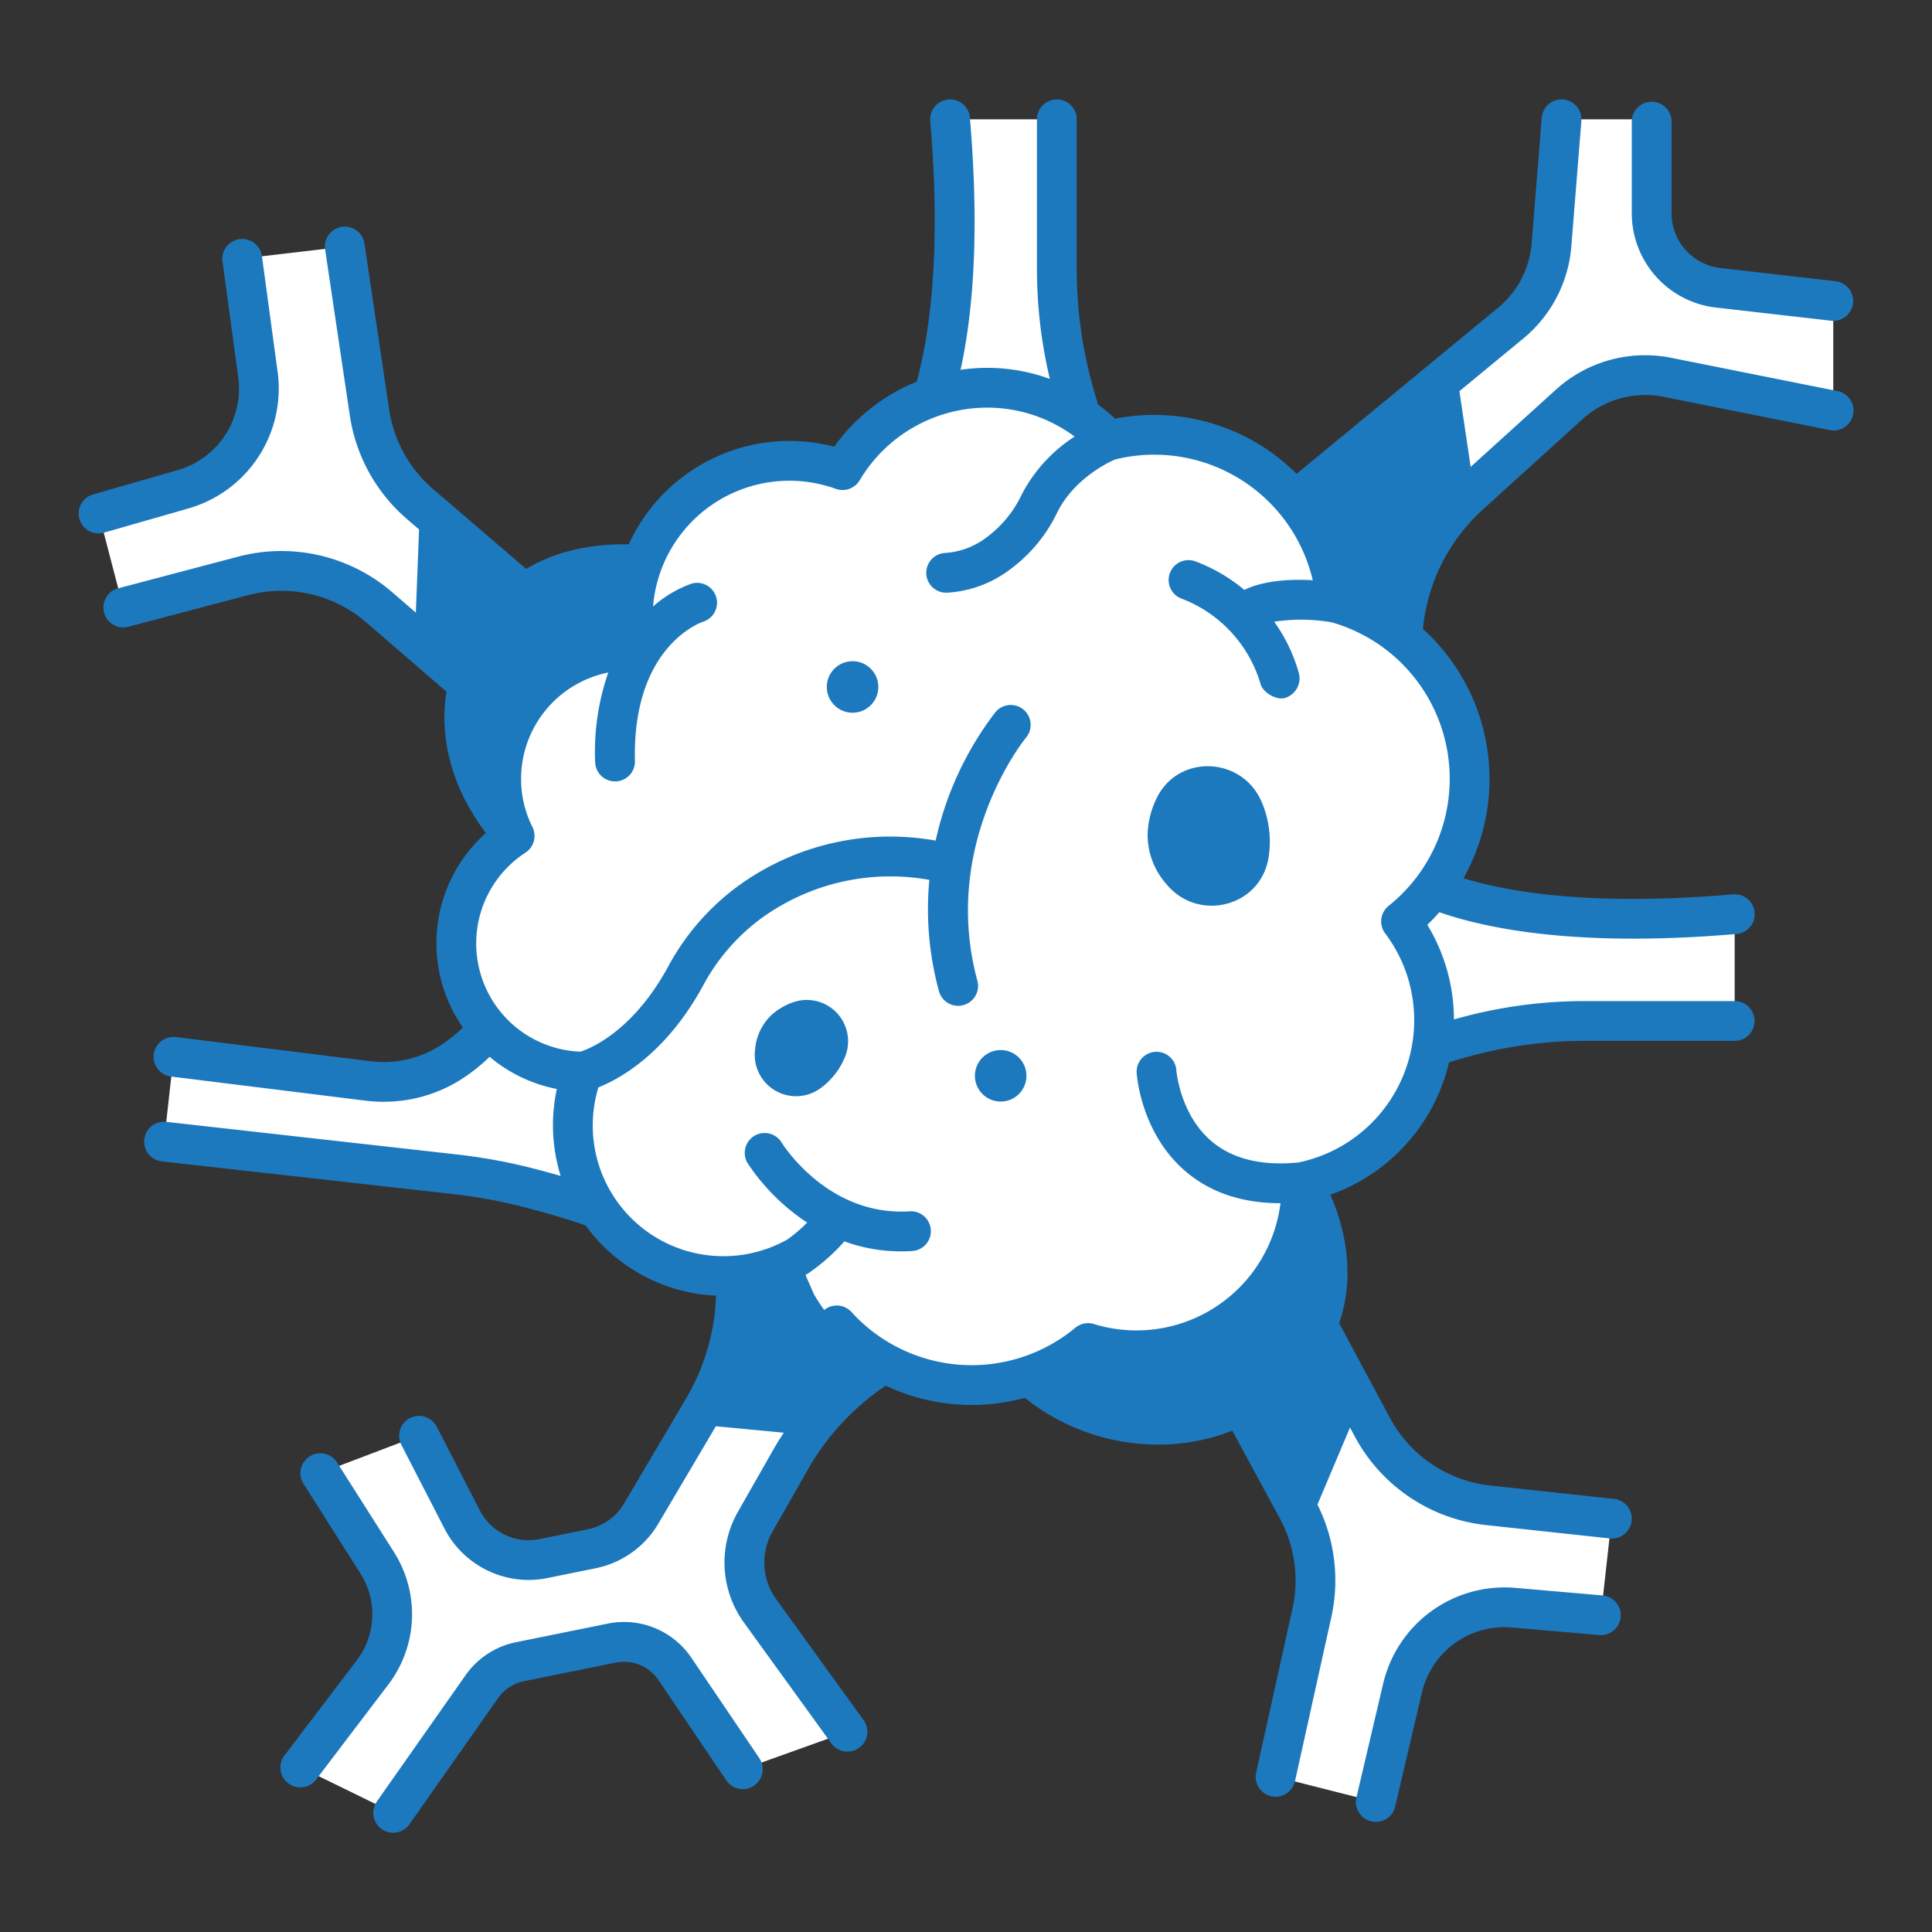 <?xml version="1.0" ?><svg id="icons" viewBox="0 0 340 340" xmlns="http://www.w3.org/2000/svg" xmlns:xlink="http://www.w3.org/1999/xlink"><rect x="0" y="0" width="340" height="340" fill="#333333" stroke="none"/><defs><linearGradient gradientUnits="userSpaceOnUse" id="linear-gradient" x1="169.467" x2="169.467" y1="81.903" y2="266.836"><stop offset="0" stop-color="#fff"/><stop offset="1" stop-color="#fff"/></linearGradient></defs><title/><path d="M122.131,250.633l-9.3,15.741a13.108,13.108,0,0,1-8.681,6.181l-8.539,1.733a13.109,13.109,0,0,1-14.263-6.849l-7.622-14.808-17.374,6.6,10.055,15.832a16.826,16.826,0,0,1-.807,19.2L52.879,311.009,69.211,319,84.8,296.821a10.835,10.835,0,0,1,6.716-4.391l16.138-3.269a10.84,10.84,0,0,1,11.129,4.55l11.94,17.646,18.413-6.6-15.391-21.29a14.48,14.48,0,0,1-.848-15.647l6.1-10.713a50.477,50.477,0,0,1,2.954-4.594C136.586,250.591,129.853,250.1,122.131,250.633Z" style="fill:#fff"/><path d="M155.04,211.627l-27.1,6.255s2.541,5.278,1.173,14.87a42.249,42.249,0,0,1-5.553,15.468l-1.425,2.413,19.821,1.88a46.305,46.305,0,0,1,10.918-10.846c3.788-2.656,8.152-4.884,12.247-5.02Z" style="fill:#1D79BE"/><path d="M229.029,208.047s12.057,18.349-2.872,33.488-39.655,9.8-48.285-3.5Z" style="fill:#1D79BE"/><path d="M90.568,147.113s-16.759-16.231-4.146-36.132,41.2-8.409,41.2-8.409Z" style="fill:#1D79BE"/><path d="M283.624,267.255l-21.707-2.342a26.361,26.361,0,0,1-20.4-13.747l-4.313-8.042c-3.4,5.35-6.435,12.835-9.221,21.819l.342.632a26.362,26.362,0,0,1,2.553,18.246l-6.385,28.829,17.624,4.471,4.729-20.133a18.331,18.331,0,0,1,19.429-14.07l15.454,1.341Z" style="fill:#fff"/><path d="M253.08,67.4l12.807-10.558a19.817,19.817,0,0,0,7.148-13.711L274.806,21h15.861V37.516a13.215,13.215,0,0,0,11.711,13.129l20.247,2.319V72.241l-29.241-5.849a19.814,19.814,0,0,0-17.195,4.748l-17.44,15.8q-1.272,1.152-2.421,2.407A85.792,85.792,0,0,1,253.08,67.4Z" style="fill:#fff"/><path d="M21.684,106.919l21.11-5.573a26.361,26.361,0,0,1,23.966,5.545l9.628,8.324a72.147,72.147,0,0,0,.921-23.6l-3.38-2.9a26.356,26.356,0,0,1-8.907-16.127L60.679,43.385,42.621,45.509,45.4,66A18.332,18.332,0,0,1,32.287,86.089L17.375,90.361Z" style="fill:#fff"/><polygon points="76.388 115.215 99.088 134.84 111.251 120.741 77.309 91.618 76.388 115.215" style="fill:#1D79BE"/><path d="M247.423,120.159a35.528,35.528,0,0,1,8.918-30.795L253.08,67.4,222.343,92.738l4.148,22.45,21.229,6.344Q247.558,120.84,247.423,120.159Z" style="fill:#1D79BE"/><polygon points="227.983 264.943 237.204 243.124 221.317 213.508 204.918 222.326 227.983 264.943" style="fill:#1D79BE"/><path d="M305.274,160.88v18.789H279.113a80.32,80.32,0,0,0-19.62,2.385c-5.33,1.341-11.317,3.239-15.222,5.667v-35.87S256.715,165.028,305.274,160.88Z" style="fill:#fff"/><path d="M167.2,21h18.79V47.159a80.368,80.368,0,0,0,2.384,19.62c1.342,5.33,3.239,11.317,5.668,15.223h-35.87S171.344,69.557,167.2,21Z" style="fill:#fff"/><path d="M89.412,174.647s-1.693,6.941-10.112,12.344a22.024,22.024,0,0,1-14.611,3.23l-34.158-4.24-1.659,14.928,51.122,5.735a95.134,95.134,0,0,1,13.112,2.41c6.735,1.734,16.153,4.548,20.357,7.612l-1.936-32.62Z" style="fill:#fff"/><path d="M258.632,137.058a32.158,32.158,0,0,0-23.443-30.948L233.8,98.973A32.182,32.182,0,0,0,208.111,76.9l-12.975.626a29.463,29.463,0,0,0-46.85,5.213,27.572,27.572,0,0,0-36.314,31.773q-.59-.03-1.188-.031a22.578,22.578,0,0,0-20.216,32.634,22.572,22.572,0,0,0,11.97,41.492l-1.71,8.5q-.017.456-.016.916a26.527,26.527,0,0,0,39.529,23.126l2.911,6.633a32.084,32.084,0,0,0,48.229,8.57A29.054,29.054,0,0,0,227.5,217.957s1.529-9.723,1.525-9.91a29.026,29.026,0,0,0,17.534-45.889A32.087,32.087,0,0,0,258.632,137.058Z" style="fill:url(#linear-gradient)"/><path d="M222.106,141.3c-3.307-8.14-14.674-8.757-18.536-.865a15.371,15.371,0,0,0-1.61,6.535,13.12,13.12,0,0,0,3.308,8.618c5.6,6.8,16.6,4.015,17.977-4.687A17.752,17.752,0,0,0,222.106,141.3Z" style="fill:#1D79BE"/><path d="M148.6,186.248a7.269,7.269,0,0,0-8.795-9.94,11.022,11.022,0,0,0-4.156,2.431,9.391,9.391,0,0,0-2.772,5.993,7.277,7.277,0,0,0,11.365,6.887A12.7,12.7,0,0,0,148.6,186.248Z" style="fill:#1D79BE"/><circle cx="150.037" cy="120.895" r="4.535" style="fill:#1D79BE"/><circle cx="176.102" cy="189.324" r="4.535" style="fill:#1D79BE"/><path d="M282.031,280.771l-15.453-1.34a21.946,21.946,0,0,0-23.139,16.757l-4.73,20.132a3.5,3.5,0,1,0,6.815,1.6l4.729-20.133a14.9,14.9,0,0,1,15.72-11.384l15.453,1.341a3.5,3.5,0,1,0,.605-6.975Z" style="fill:#1D79BE"/><path d="M323.312,68.81,294.07,62.96a23.4,23.4,0,0,0-20.231,5.586l-15.028,13.62-1.979-13.325,11.281-9.3a23.442,23.442,0,0,0,8.412-16.132l1.77-22.132a3.5,3.5,0,1,0-6.978-.558l-1.771,22.132a16.406,16.406,0,0,1-5.886,11.29L228.184,83.387a35.513,35.513,0,0,0-31.94-9.7,32.54,32.54,0,0,0-3-2.485c-.511-1.631-1.009-3.4-1.48-5.277a76.911,76.911,0,0,1-2.279-18.766V21a3.5,3.5,0,1,0-7,0V47.159a84.166,84.166,0,0,0,2.266,19.519,32.217,32.217,0,0,0-15.707-1.6c2.593-11.846,3.146-26.742,1.639-44.382a3.5,3.5,0,0,0-6.975.6c1.984,23.22-.138,37.656-2.39,45.881A33.19,33.19,0,0,0,146.8,78.612,31.081,31.081,0,0,0,110.647,95.8c-6.984-.123-13.036,1.322-18.042,4.327l-16.4-14.068a22.855,22.855,0,0,1-7.724-13.985L64.141,42.87A3.5,3.5,0,0,0,57.217,43.9L61.56,73.106A29.855,29.855,0,0,0,71.65,91.374l2.1,1.8-.572,14.638-4.126-3.567A29.844,29.844,0,0,0,41.9,97.963l-21.11,5.572a3.5,3.5,0,0,0,1.787,6.768l21.11-5.573a22.854,22.854,0,0,1,20.783,4.809l14.1,12.188c-1.776,11.354,3.532,20.4,6.944,24.868a25.957,25.957,0,0,0-4.064,34.218,24.52,24.52,0,0,1-4.04,3.232,18.54,18.54,0,0,1-12.289,2.7l-34.158-4.24a3.5,3.5,0,1,0-.863,6.947l34.159,4.24a26.318,26.318,0,0,0,3.238.2,25.36,25.36,0,0,0,13.694-3.96,31.548,31.548,0,0,0,4.972-3.955,26.033,26.033,0,0,0,11.832,5.664,30.131,30.131,0,0,0,.67,15.3c-1.5-.43-3.044-.857-4.685-1.28a99.121,99.121,0,0,0-13.594-2.5l-51.122-5.735a3.5,3.5,0,0,0-.781,6.957l51.123,5.735a91.9,91.9,0,0,1,12.628,2.32c4.117,1.06,7.758,2.142,10.824,3.215a30.013,30.013,0,0,0,22.936,12.361,36.111,36.111,0,0,1-.349,4.239,38.573,38.573,0,0,1-5.1,14.182L109.819,264.6a9.624,9.624,0,0,1-6.364,4.53l-8.537,1.732a9.632,9.632,0,0,1-10.456-5.019L76.84,251.029a3.5,3.5,0,0,0-6.225,3.2l7.622,14.809a16.688,16.688,0,0,0,14.8,9.006,16.5,16.5,0,0,0,3.273-.329l8.537-1.733a16.627,16.627,0,0,0,11-7.831L126.569,250a45.509,45.509,0,0,0,6-16.753,42.588,42.588,0,0,0,.428-5.736,29.976,29.976,0,0,0,9.058-3.313c.017-.01.031-.024.048-.034s.056-.027.084-.044a34.613,34.613,0,0,0,6.411-5.657,29.08,29.08,0,0,0,9.986,1.757q.945,0,1.92-.061a3.5,3.5,0,1,0-.438-6.986c-14.259.9-22.182-11.569-22.542-12.146a3.5,3.5,0,0,0-5.964,3.664,36.98,36.98,0,0,0,10.49,10.469,27.015,27.015,0,0,1-3.5,2.977,23,23,0,0,1-33.237-26.779c3.7-1.47,11.807-5.868,18.333-17.748a35.594,35.594,0,0,1,10.2-11.906,38.646,38.646,0,0,1,29.705-6.86,54.778,54.778,0,0,0,1.686,19.574A3.5,3.5,0,1,0,172,172.594c-6.527-24.182,8.357-42.539,8.56-42.785a3.5,3.5,0,0,0-5.369-4.492,57.257,57.257,0,0,0-10.53,22.615,45.488,45.488,0,0,0-34.914,8.1,42.551,42.551,0,0,0-12.234,14.207c-6.171,11.233-13.544,14.243-15.364,14.837a19.061,19.061,0,0,1-9.667-35.032,3.5,3.5,0,0,0,1.22-4.492,18.879,18.879,0,0,1-2-8.494,19.108,19.108,0,0,1,15.347-18.708,42.486,42.486,0,0,0-2.313,15.749,3.5,3.5,0,0,0,3.5,3.416h.086a3.5,3.5,0,0,0,3.415-3.583c-.478-20.038,11.427-24.327,12.007-24.524a3.5,3.5,0,0,0-2.118-6.672,20.832,20.832,0,0,0-6.7,3.994,24.076,24.076,0,0,1,32.165-20.7,3.5,3.5,0,0,0,4.2-1.51,26.111,26.111,0,0,1,22.373-12.781A25.683,25.683,0,0,1,189.11,76.83a26.9,26.9,0,0,0-9.291,10.176,19.889,19.889,0,0,1-5.931,7.356,13.53,13.53,0,0,1-7.429,2.943,3.5,3.5,0,0,0,.1,7h.1A20.322,20.322,0,0,0,178,100.025a26.783,26.783,0,0,0,8.076-9.886c2.969-5.932,9.012-8.784,10.13-9.27a28.647,28.647,0,0,1,34.819,21.246c-3.569-.212-8.393-.059-12.049,1.694a29.557,29.557,0,0,0-8.725-5.064,3.5,3.5,0,1,0-2.18,6.652,23.061,23.061,0,0,1,13.774,14.989c.432,1.546,2.889,2.918,4.313,2.427a3.578,3.578,0,0,0,2.427-4.314,28.746,28.746,0,0,0-4.349-9.087,31.428,31.428,0,0,1,10.136.11,28.64,28.64,0,0,1,10,49.9,3.5,3.5,0,0,0-.608,4.835,25.291,25.291,0,0,1,5.109,15.32,25.565,25.565,0,0,1-20.374,25c-6.429.63-11.549-.6-15.219-3.681-5.6-4.7-6.245-12.357-6.257-12.524a3.5,3.5,0,0,0-6.986.454c.028.433.76,10.675,8.672,17.371,4.358,3.689,9.931,5.548,16.606,5.548h.026a25.535,25.535,0,0,1-32.833,21.262,3.5,3.5,0,0,0-3.265.653,28.579,28.579,0,0,1-39.4-2.767,3.5,3.5,0,1,0-5.178,4.711,35.415,35.415,0,0,0,4.706,4.3,51.59,51.59,0,0,0-13.425,15.467l-6.1,10.713a18.022,18.022,0,0,0,1.053,19.43L146.3,306.806a3.5,3.5,0,0,0,5.674-4.1l-15.392-21.291a11.006,11.006,0,0,1-.643-11.864l6.1-10.713a44.145,44.145,0,0,1,12.84-14.3c.335-.234.67-.462,1-.681a35.352,35.352,0,0,0,24.468,2.131,37.5,37.5,0,0,0,23.539,8.234,35.321,35.321,0,0,0,12.983-2.453l8.376,15.476a22.859,22.859,0,0,1,2.215,15.822l-6.385,28.83a3.5,3.5,0,1,0,6.834,1.513l6.385-28.829a29.864,29.864,0,0,0-2.445-19.8l5.729-13.555.855,1.593a29.834,29.834,0,0,0,23.107,15.572l21.706,2.342a3.5,3.5,0,1,0,.752-6.959l-21.707-2.342a22.843,22.843,0,0,1-17.69-11.921l-8.927-16.642c3.12-9.145.584-17.742-1.56-22.619a32.615,32.615,0,0,0,20.894-23.3c1.644-.516,3.43-1.019,5.339-1.5a76.958,76.958,0,0,1,18.765-2.279h26.162a3.5,3.5,0,0,0,0-7H279.113a83.985,83.985,0,0,0-20.474,2.49c-.953.24-1.871.488-2.77.738a32.21,32.21,0,0,0-4.681-16.645c.739-.709,1.437-1.452,2.107-2.215,6.951,2.4,17.815,4.648,34.166,4.648,5.417,0,11.437-.247,18.111-.818a3.5,3.5,0,1,0-.6-6.974c-23.813,2.034-38.6-.148-47.433-2.831a35.6,35.6,0,0,0-7.128-43.88A32.547,32.547,0,0,1,261.1,89.539l17.44-15.807A16.4,16.4,0,0,1,292.7,69.823l29.242,5.85a3.5,3.5,0,1,0,1.373-6.863ZM108.406,102.818a31.086,31.086,0,0,0-.56,5.851c0,.82.033,1.643.1,2.463-.721.078-1.432.191-2.135.328l-7.5-6.439A26.839,26.839,0,0,1,108.406,102.818ZM89.54,121.958l-9.589-8.289.573-14.68L98.252,114.2A26.265,26.265,0,0,0,89.54,121.958Zm98.529,120.913a35.344,35.344,0,0,0,4.187-2.677,32.519,32.519,0,0,0,17.967-.712l3.278,6.058A30.779,30.779,0,0,1,188.069,242.871Zm39.525,14-10.989-20.305a32.742,32.742,0,0,0,8.92-7.811l7.8,14.547Zm10.816-153.41a35.3,35.3,0,0,0-5.742-14.7l17.859-14.723,2.11,14.209a39.4,39.4,0,0,0-8.61,17.8A35.291,35.291,0,0,0,238.41,103.462Z" style="fill:#1D79BE"/><path d="M290.667,17.906a3.5,3.5,0,0,0-3.5,3.5v16.11A16.707,16.707,0,0,0,301.98,54.122l20.247,2.319a3.411,3.411,0,0,0,.4.023,3.5,3.5,0,0,0,.395-6.978l-20.247-2.319a9.71,9.71,0,0,1-8.61-9.651V21.406A3.5,3.5,0,0,0,290.667,17.906Z" style="fill:#1D79BE"/><path d="M33.25,89.453A21.946,21.946,0,0,0,48.869,65.532l-2.78-20.493a3.5,3.5,0,0,0-6.936.941l2.781,20.494A14.911,14.911,0,0,1,31.322,82.725L16.411,87a3.5,3.5,0,1,0,1.928,6.729Z" style="fill:#1D79BE"/><path d="M121.679,291.75a14.311,14.311,0,0,0-14.722-6.02L90.819,289a14.276,14.276,0,0,0-8.885,5.81l-15.586,22.18a3.5,3.5,0,1,0,5.726,4.026l15.587-22.182a7.3,7.3,0,0,1,4.547-2.973l16.138-3.268a7.315,7.315,0,0,1,7.536,3.08l11.939,17.645a3.5,3.5,0,1,0,5.8-3.921Z" style="fill:#1D79BE"/><path d="M69.363,273.188,59.308,257.356A3.5,3.5,0,0,0,53.4,261.11l10.055,15.831a13.383,13.383,0,0,1-.639,15.209L50.093,308.891a3.5,3.5,0,1,0,5.572,4.236l12.723-16.74A20.411,20.411,0,0,0,69.363,273.188Z" style="fill:#1D79BE"/></svg>